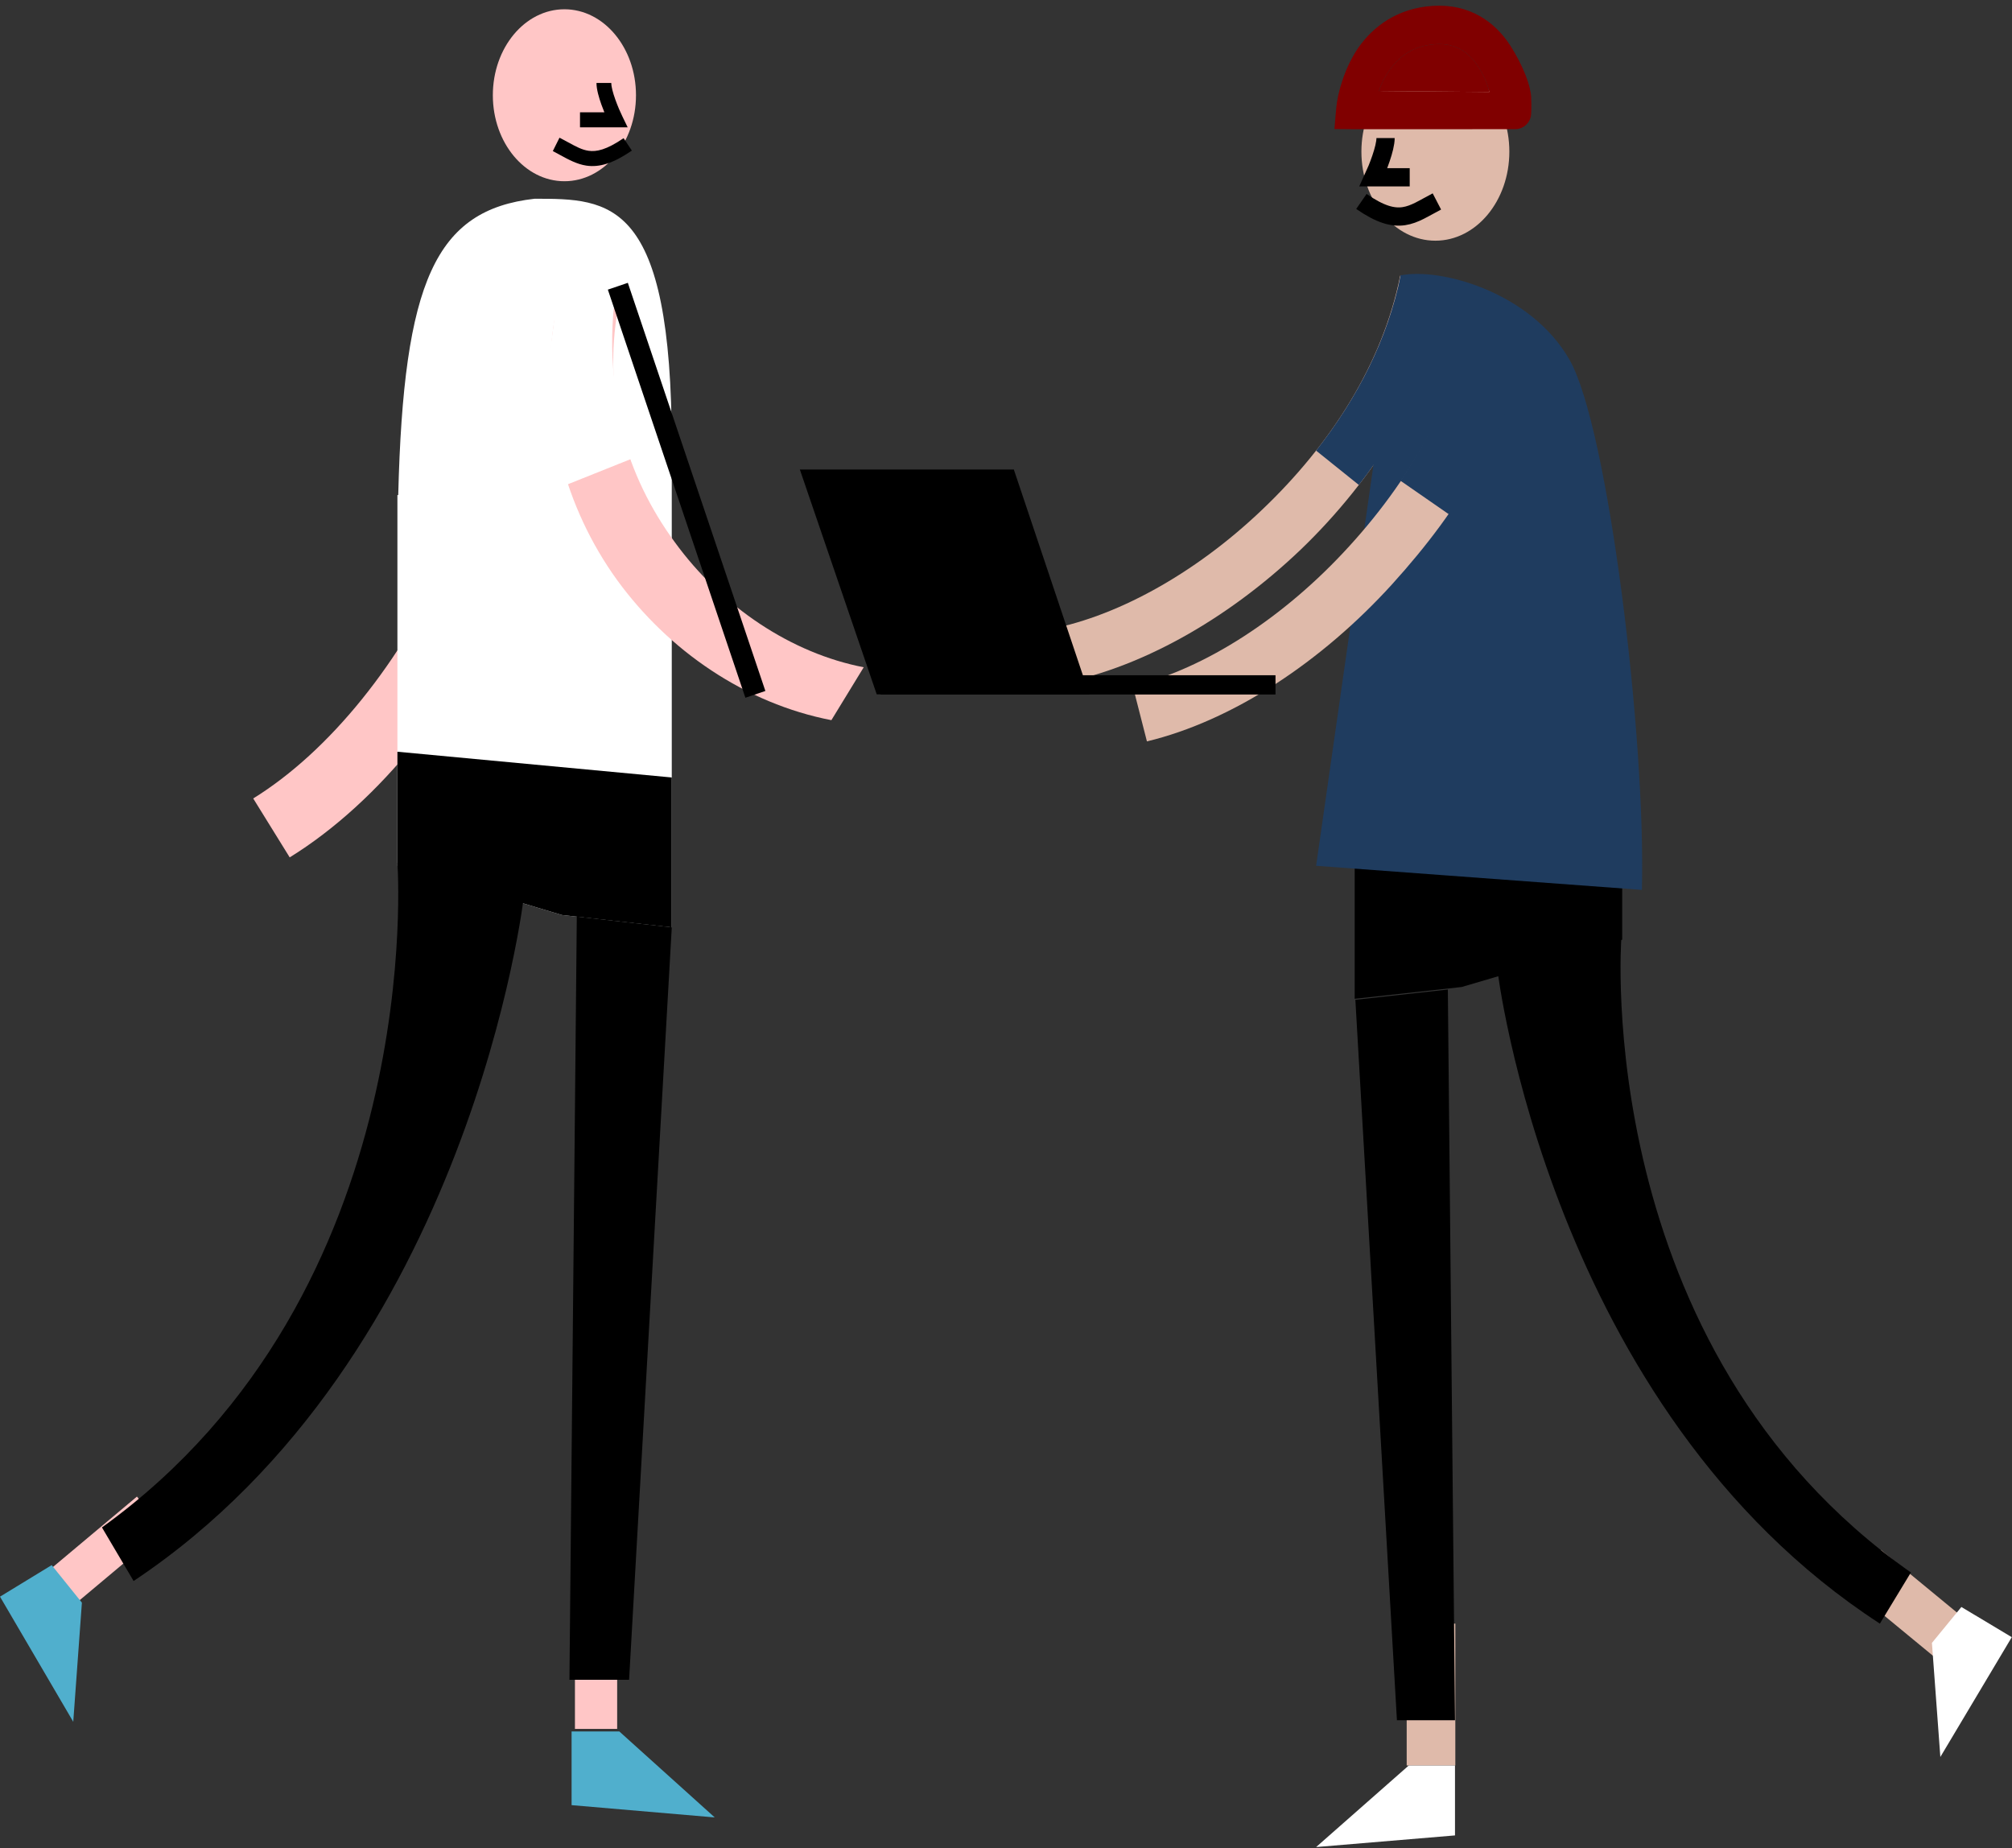 <svg width="331" height="304" viewBox="0 0 331 304" fill="none" xmlns="http://www.w3.org/2000/svg">
<rect x="0" y="0" width="331" height="304" fill="#333333" stroke="none"/>
<path d="M104.628 15.668C104.628 23.48 99.356 29.812 92.854 29.812C86.351 29.812 81.079 23.48 81.079 15.668C81.079 7.857 86.351 1.525 92.854 1.525C99.356 1.525 104.628 7.857 104.628 15.668Z" fill="#FFC6C6"/>
<path fill-rule="evenodd" clip-rule="evenodd" d="M84.336 95.953C92.84 76.883 97.08 54.016 93.531 33.529L82.384 35.43C85.756 53.863 82.034 73.388 74.001 91.213C66.058 108.937 54.146 123.623 41.658 131.345L47.66 141.037C62.545 131.832 75.743 115.123 84.336 95.953Z" fill="#FFC6C6"/>
<path fill-rule="evenodd" clip-rule="evenodd" d="M92.843 33.645L82.384 35.429C84.795 48.608 83.58 62.346 79.755 75.621L90.469 78.93C94.588 64.205 96.05 48.449 93.591 33.876L92.843 33.645Z" fill="#0078E8"/>
<path fill-rule="evenodd" clip-rule="evenodd" d="M8.518 267.073L26.924 251.641L22.528 246.182L4.123 261.615L8.518 267.073Z" fill="#FFC6C6"/>
<path fill-rule="evenodd" clip-rule="evenodd" d="M101.53 284.402V260.155H94.586V284.402H101.53Z" fill="#FFC6C6"/>
<path fill-rule="evenodd" clip-rule="evenodd" d="M110.514 73.322L110.515 152.55L92.46 150.518L65.379 142.392V93.751C65.379 93.713 65.379 93.675 65.379 93.637C65.379 93.553 65.379 93.469 65.379 93.385V81.448L65.516 81.423C66.387 46.289 71.652 34.526 87.947 32.693C100.411 32.693 110.514 32.693 110.514 73.322Z" fill="white"/>
<path d="M110.515 152.549L94.891 150.787L93.681 276.318H103.493L110.515 152.549Z" fill="black"/>
<path d="M86.211 147.263L65.379 141.976C65.379 141.976 70.587 212.48 16.772 251.257L21.98 260.07C77.531 223.055 86.211 147.263 86.211 147.263Z" fill="black"/>
<path d="M117.583 298.96L101.884 284.817H94.034V296.94L117.583 298.96Z" fill="#50AFCD"/>
<path d="M12.051 283.229L13.473 263.63L8.502 257.458L0 262.646L12.051 283.229Z" fill="#50AFCD"/>
<path fill-rule="evenodd" clip-rule="evenodd" d="M110.514 127.892V152.55L92.46 150.518L65.379 142.392V123.657L110.514 127.892Z" fill="black"/>
<path fill-rule="evenodd" clip-rule="evenodd" d="M101.489 95.373C93.08 83.719 88.532 68.14 91.287 52.206L101.698 50.595C99.052 64.98 103.03 78.255 110.968 89.126C118.822 99.946 130.283 107.478 142.093 109.763L136.773 118.464C122.694 115.741 109.984 107.077 101.489 95.373Z" fill="#FFC6C6"/>
<path fill-rule="evenodd" clip-rule="evenodd" d="M91.951 50.994L101.243 48.061C100.01 57.797 100.758 67.682 105 75.025L91.951 80.246C87.353 72.053 90.128 62.126 91.31 51.443L91.951 50.994Z" fill="white"/>
<path fill-rule="evenodd" clip-rule="evenodd" d="M96.472 27.245C98.616 27.56 100.888 26.874 103.95 24.773L102.589 22.728C99.763 24.668 98.111 24.992 96.821 24.803C95.731 24.642 94.804 24.137 93.501 23.427C93.064 23.189 92.586 22.929 92.045 22.65L90.946 24.851C91.325 25.046 91.704 25.254 92.086 25.464C93.486 26.231 94.918 27.016 96.472 27.245Z" fill="black"/>
<path fill-rule="evenodd" clip-rule="evenodd" d="M101.223 16.359C100.814 15.214 100.559 14.218 100.559 13.648H98.129C98.129 14.694 98.529 16.055 98.938 17.2C99.093 17.635 99.261 18.068 99.428 18.476H95.419V20.943H101.307H103.261L102.397 19.164C102.079 18.511 101.615 17.462 101.223 16.359Z" fill="black"/>
<path fill-rule="evenodd" clip-rule="evenodd" d="M122.626 114.779L100 47.644L103.287 46.525L125.913 113.66L122.626 114.779Z" fill="black"/>
<line y1="-4" x2="23.246" y2="-4" transform="matrix(0.772 0.636 -0.634 0.773 304.367 261.14)" stroke="#DFBAAA" stroke-width="8"/>
<line x1="235.419" y1="267.081" x2="235.419" y2="290.425" stroke="#DFBAAA" stroke-width="8"/>
<path d="M222.976 164.463L238.188 162.775L239.366 282.975H229.813L222.976 164.463Z" fill="black"/>
<path d="M246.32 159.38L266.734 154.331C266.734 154.331 261.631 221.644 314.367 258.667L309.264 267.081C254.826 231.741 246.32 159.38 246.32 159.38Z" fill="black"/>
<path d="M216.519 303.836L231.751 290.425H239.366V301.92L216.519 303.836Z" fill="white"/>
<path d="M319.213 289.016L317.827 270.253L322.674 264.343L330.964 269.311L319.213 289.016Z" fill="white"/>
<path fill-rule="evenodd" clip-rule="evenodd" d="M222.862 140.697V164.304L240.465 162.359L266.871 154.58V136.643L222.862 140.697Z" fill="black"/>
<path fill-rule="evenodd" clip-rule="evenodd" d="M213.931 90.46C225.919 78.978 235.844 63.423 239.245 47.283L230.354 45.338C227.428 59.914 218.878 73.165 207.61 83.872C196.439 94.531 183.2 101.766 171.588 103.702L173.209 112.634C187.05 110.326 201.848 101.99 213.931 90.46Z" fill="#DFBAAA"/>
<path fill-rule="evenodd" clip-rule="evenodd" d="M223.545 79.772C231.067 70.057 236.882 58.761 239.347 47.172L230.443 45.241C228.325 55.691 223.327 65.469 216.516 74.125L223.545 79.772Z" fill="#1F3C5F"/>
<path d="M258.203 59.172C251.851 48.072 237.03 43.976 230.413 45.297L216.519 142.42L270.113 146.384C270.775 121.278 264.555 70.272 258.203 59.172Z" fill="#1F3C5F"/>
<path fill-rule="evenodd" clip-rule="evenodd" d="M229.002 96.129C240.507 83.424 248.612 70.187 250.931 53.313L242.607 48.448C240.663 63.676 232.828 77.953 222.008 89.808C211.283 101.606 198.178 110.029 186.36 112.875L188.685 121.956C202.772 118.564 217.402 108.891 229.002 96.129Z" fill="#DFBAAA"/>
<path fill-rule="evenodd" clip-rule="evenodd" d="M247.121 49.816L242.514 47.614C241.224 58.819 236.825 69.485 230.397 79.08L238.59 84.757C245.045 75.204 249.632 64.811 252.124 53.283L247.121 49.816Z" fill="#1F3C5F"/>
<ellipse cx="236.138" cy="24.942" rx="12.169" ry="14.652" fill="#DFBAAA"/>
<path d="M227.943 22.707C227.943 24.429 226.618 27.729 225.956 29.164H231.916" stroke="black" stroke-width="3"/>
<path d="M223.969 33.138C230.178 37.439 232.247 35.288 236.387 33.138" stroke="black" stroke-width="3"/>
<path fill-rule="evenodd" clip-rule="evenodd" d="M226.829 14.969L245.034 15.133C244.653 13.703 244.047 12.222 243.118 10.863C241.621 8.59 239.491 7.061 236.13 7.276C232.518 7.506 230.188 9.272 228.629 11.498C227.796 12.645 227.22 13.831 226.829 14.969Z" fill="#800000"/>
<path fill-rule="evenodd" clip-rule="evenodd" d="M251.895 15.964C251.815 14.178 250.648 10.897 248.4 7.392C245.94 3.657 241.826 0.577 235.718 0.967C229.863 1.341 225.902 4.36 223.445 7.868C221.157 11.222 220.04 15.355 219.82 17.825L219.532 21.225L222.947 21.256L249.253 21.248C250.713 21.247 251.895 20.065 251.895 18.605V18.605C251.895 18.605 251.975 17.75 251.895 15.964ZM226.829 14.969L245.034 15.133C244.653 13.703 244.047 12.222 243.118 10.863C241.621 8.59 239.491 7.061 236.13 7.276C232.518 7.506 230.188 9.272 228.629 11.498C227.796 12.645 227.22 13.831 226.829 14.969Z" fill="#800000"/>
<path d="M131.584 77.232L166.789 77.232L179.201 114.215L144.232 114.215L131.584 77.232Z" fill="black"/>
<rect x="144.87" y="111.075" width="64.966" height="3.169" fill="black"/>
</svg>

